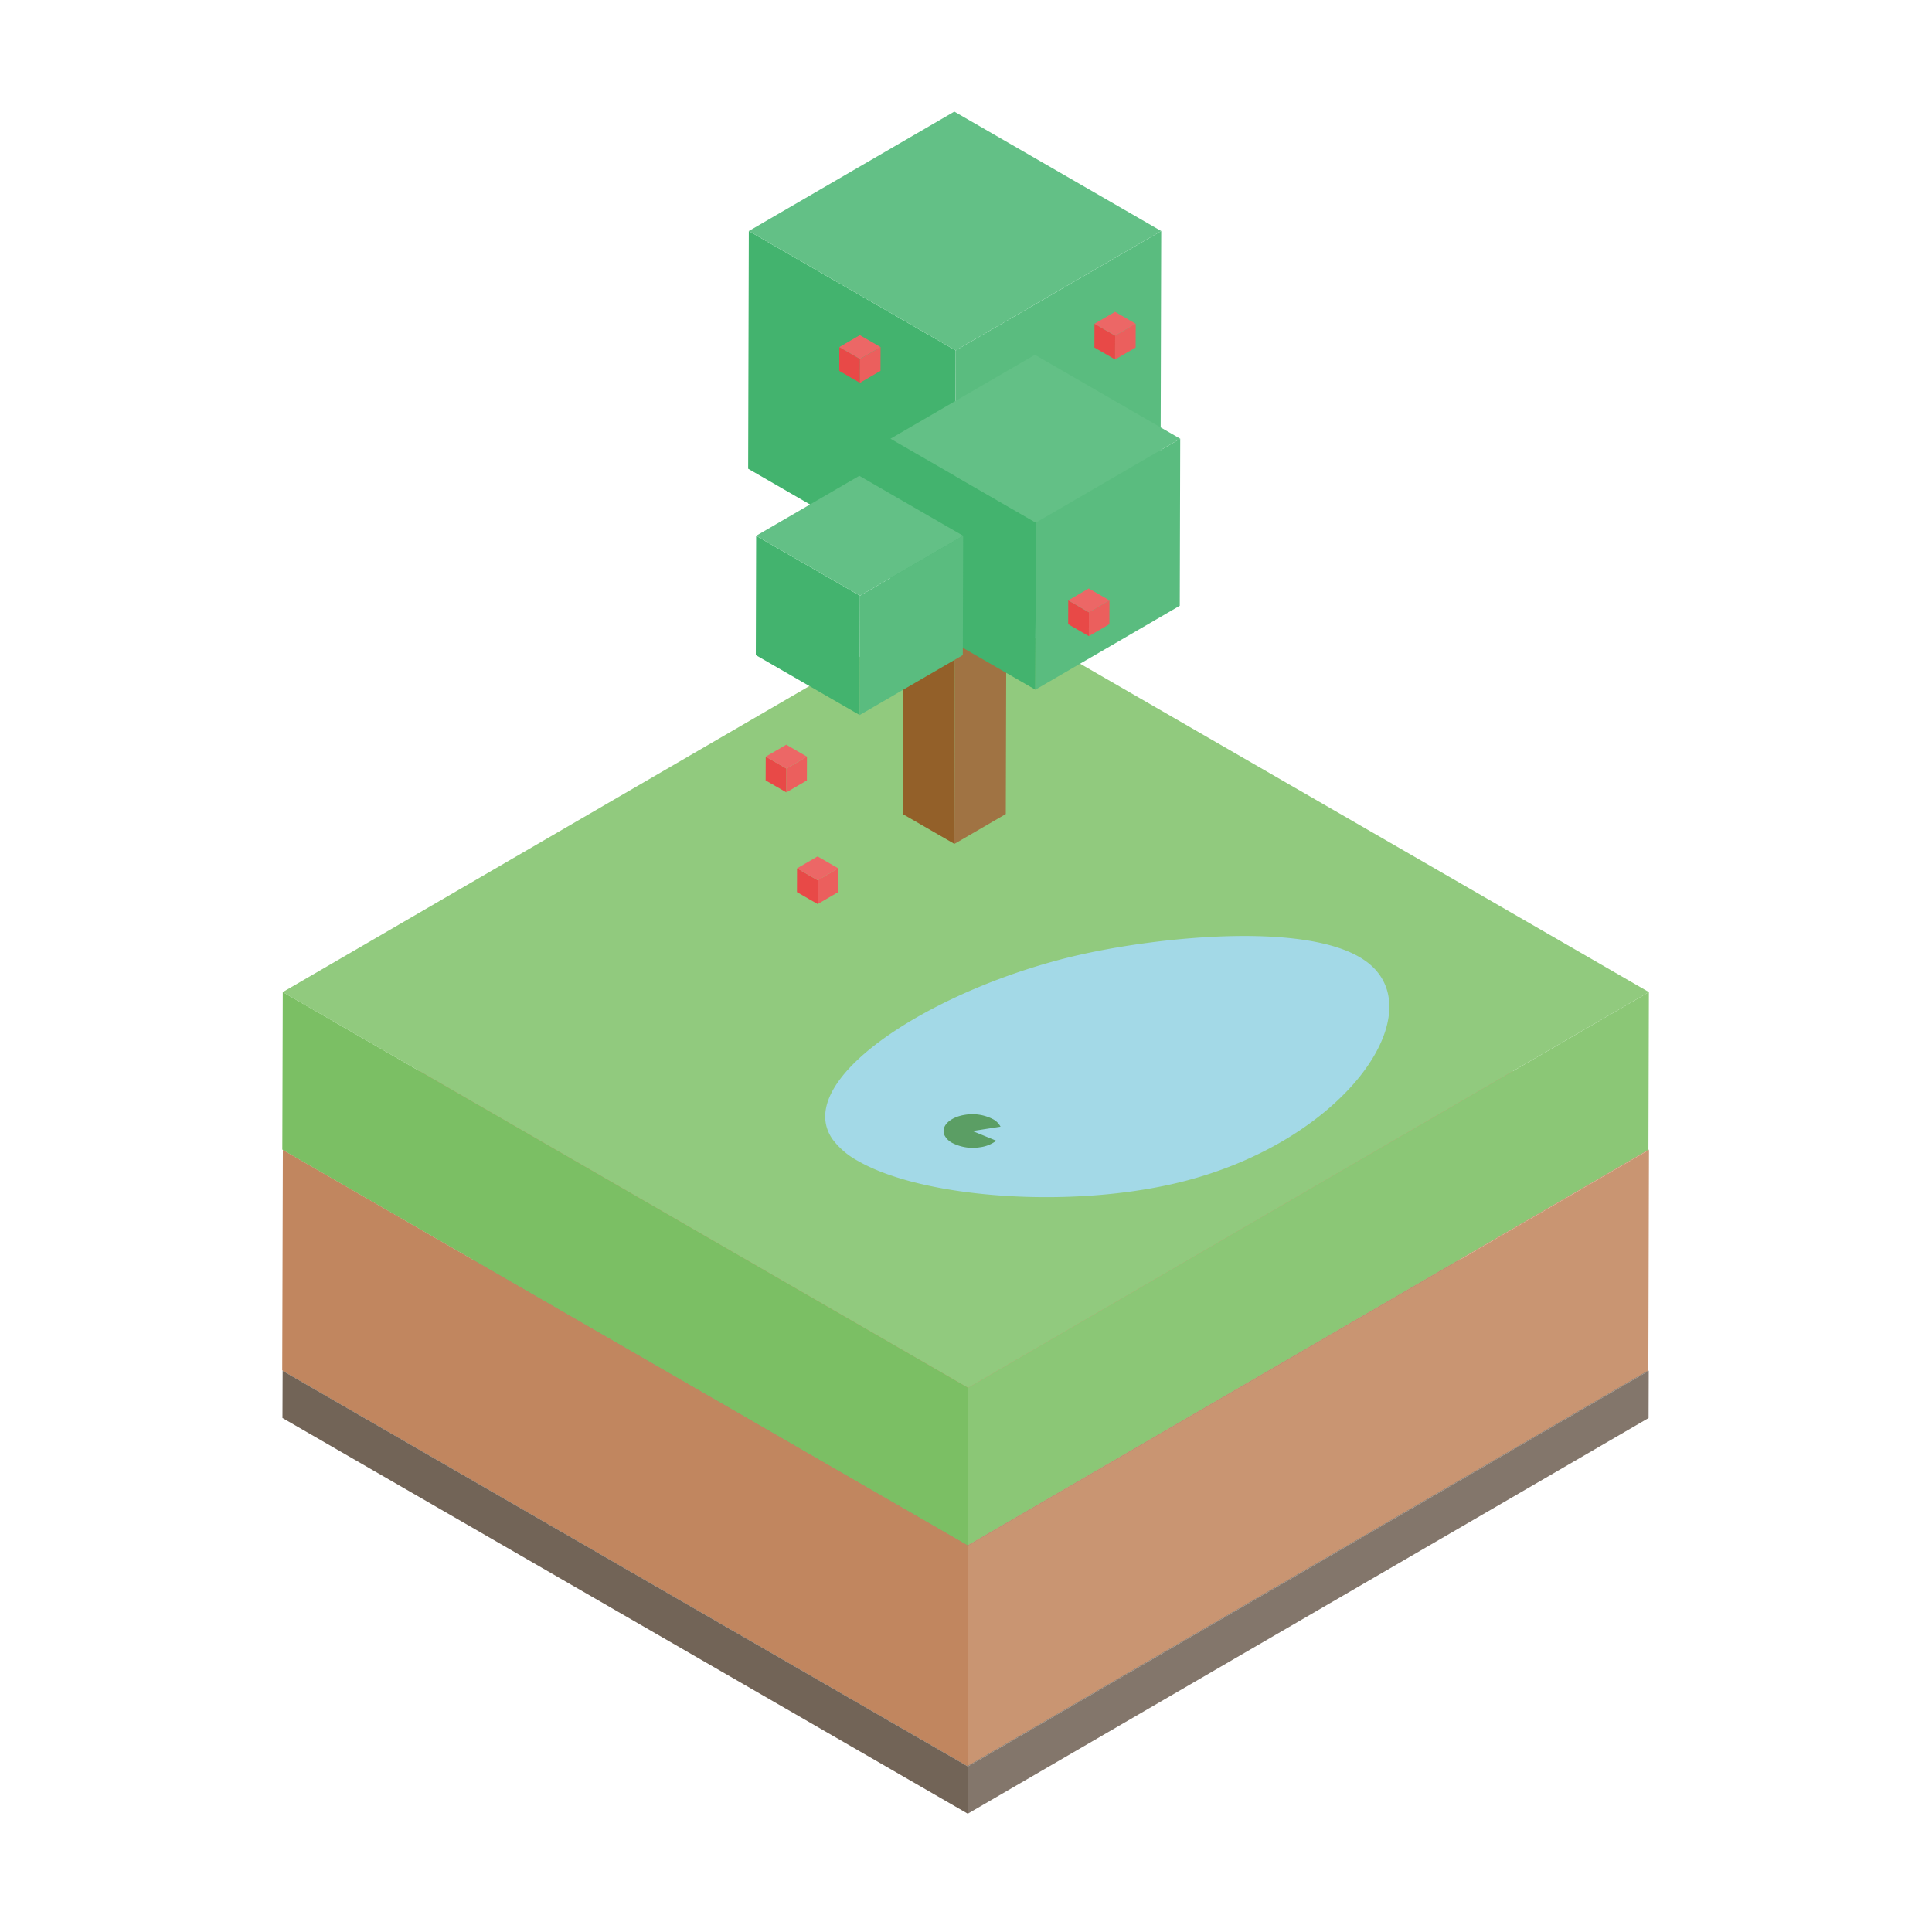 <svg id="layer" xmlns="http://www.w3.org/2000/svg" viewBox="0 0 500 500"><defs><style>.cls-1{isolation:isolate;}.cls-2{fill:#897e73;}.cls-3{fill:#83766b;}.cls-4{fill:#726457;}.cls-5{fill:#cb9a79;}.cls-6{fill:#c99572;}.cls-7{fill:#c1865f;}.cls-8{fill:#91ca7e;}.cls-9{fill:#8bc776;}.cls-10{fill:#7bbf64;}.cls-11{fill:#a3d9e7;}.cls-12{fill:#936029;}.cls-13{fill:#a07343;}.cls-14{fill:#a57a4c;}.cls-15{fill:#43b36e;}.cls-16{fill:#5abc7f;}.cls-17{fill:#63c086;}.cls-18{fill:#e84947;}.cls-19{fill:#eb5f5d;}.cls-20{fill:#ec6766;}.cls-21{fill:#5b9e64;}</style></defs><title>v6</title><g class="cls-1"><polygon class="cls-2" points="426.69 354.76 250.49 457.15 73.14 354.76 249.33 252.36 426.69 354.76"/><polygon class="cls-3" points="426.69 354.76 426.65 366.99 250.46 469.38 250.49 457.15 426.69 354.76"/><polygon class="cls-4" points="250.49 457.15 250.46 469.38 73.1 366.98 73.14 354.76 250.49 457.15"/></g><g class="cls-1"><polygon class="cls-5" points="426.75 297.59 250.55 399.98 73.2 297.59 249.4 195.19 426.75 297.59"/><polygon class="cls-6" points="426.75 297.59 426.59 354.65 250.39 457.04 250.55 399.98 426.75 297.59"/><polygon class="cls-7" points="250.55 399.98 250.39 457.04 73.04 354.65 73.2 297.59 250.55 399.98"/></g><g class="cls-1"><polygon class="cls-8" points="426.73 256.75 250.53 359.15 73.18 256.75 249.38 154.36 426.73 256.75"/><polygon class="cls-9" points="426.73 256.75 426.61 297.51 250.41 399.91 250.53 359.15 426.73 256.75"/><polygon class="cls-10" points="250.53 359.15 250.41 399.91 73.06 297.51 73.18 256.75 250.53 359.15"/></g><path class="cls-11" d="M351.77,247.65a20.11,20.11,0,0,1,2.1,1.39c17.08,13.08-5.86,46.28-48.11,56.83-28.47,7.1-67,4.24-83.73-5.43a20.1,20.1,0,0,1-6.57-5.6c-10.8-15.54,26.37-39.19,63.89-47.72C300,242.44,336.36,238.76,351.77,247.65Z"/><g class="cls-1"><polygon class="cls-12" points="247.22 138.41 247 218.4 233.62 210.67 233.84 130.69 247.22 138.41"/><polygon class="cls-13" points="247.22 138.41 260.52 130.69 260.3 210.67 247 218.4 247.22 138.41"/><polygon class="cls-14" points="233.84 130.69 247.14 122.96 260.52 130.69 247.22 138.41 233.84 130.69"/></g><g class="cls-1"><polygon class="cls-15" points="247.33 90.7 247.16 152.23 193.62 121.31 193.79 59.79 247.33 90.7"/><polygon class="cls-16" points="247.33 90.7 300.52 59.79 300.35 121.31 247.16 152.23 247.33 90.7"/><polygon class="cls-17" points="193.79 59.79 246.98 28.88 300.52 59.79 247.33 90.7 193.79 59.79"/></g><g class="cls-1"><polygon class="cls-15" points="268.07 135.26 267.95 178.49 230.33 156.77 230.45 113.54 268.07 135.26"/><polygon class="cls-16" points="268.07 135.26 305.44 113.54 305.32 156.77 267.95 178.49 268.07 135.26"/><polygon class="cls-17" points="230.45 113.54 267.83 91.82 305.44 113.54 268.07 135.26 230.45 113.54"/></g><g class="cls-1"><polygon class="cls-15" points="222.56 154.17 222.48 185.05 195.6 169.54 195.69 138.66 222.56 154.17"/><polygon class="cls-16" points="222.56 154.17 249.26 138.66 249.17 169.54 222.48 185.05 222.56 154.17"/><polygon class="cls-17" points="195.69 138.66 222.39 123.14 249.26 138.66 222.56 154.17 195.69 138.66"/></g><g class="cls-1"><polygon class="cls-18" points="222.57 92.92 222.55 99.08 217.19 95.98 217.21 89.83 222.57 92.92"/><polygon class="cls-19" points="222.57 92.92 227.89 89.83 227.87 95.98 222.55 99.08 222.57 92.92"/><polygon class="cls-20" points="217.21 89.83 222.53 86.74 227.89 89.83 222.57 92.92 217.21 89.83"/></g><g class="cls-1"><polygon class="cls-18" points="211.62 227.82 211.61 233.97 206.25 230.88 206.27 224.73 211.62 227.82"/><polygon class="cls-19" points="211.62 227.82 216.94 224.73 216.93 230.88 211.61 233.97 211.62 227.82"/><polygon class="cls-20" points="206.27 224.73 211.59 221.64 216.94 224.73 211.62 227.82 206.27 224.73"/></g><g class="cls-1"><polygon class="cls-18" points="203.52 198.91 203.51 205.06 198.15 201.97 198.17 195.82 203.52 198.91"/><polygon class="cls-19" points="203.52 198.91 208.84 195.82 208.82 201.97 203.51 205.06 203.52 198.91"/><polygon class="cls-20" points="198.17 195.82 203.49 192.73 208.84 195.82 203.52 198.91 198.17 195.82"/></g><g class="cls-1"><polygon class="cls-18" points="281.81 158.47 281.79 164.63 276.44 161.54 276.46 155.38 281.81 158.47"/><polygon class="cls-19" points="281.81 158.47 287.13 155.38 287.11 161.54 281.79 164.63 281.81 158.47"/><polygon class="cls-20" points="276.46 155.38 281.77 152.29 287.13 155.38 281.81 158.47 276.46 155.38"/></g><g class="cls-1"><polygon class="cls-18" points="288.6 86.88 288.58 93.03 283.23 89.94 283.25 83.79 288.6 86.88"/><polygon class="cls-19" points="288.6 86.88 293.92 83.79 293.9 89.94 288.58 93.03 288.6 86.88"/><polygon class="cls-20" points="283.25 83.79 288.57 80.7 293.92 83.79 288.6 86.88 283.25 83.79"/></g><path class="cls-21" d="M257,289.65a4.68,4.68,0,0,1,1.94,1.93l-7.24,1.13,6.13,2.51a8.81,8.81,0,0,1-4.17,1.68,11.62,11.62,0,0,1-7.27-1.14,4.68,4.68,0,0,1-1.94-1.93c-1.07-2.3,1.31-4.7,5.28-5.32A11.62,11.62,0,0,1,257,289.65Z"/></svg>
